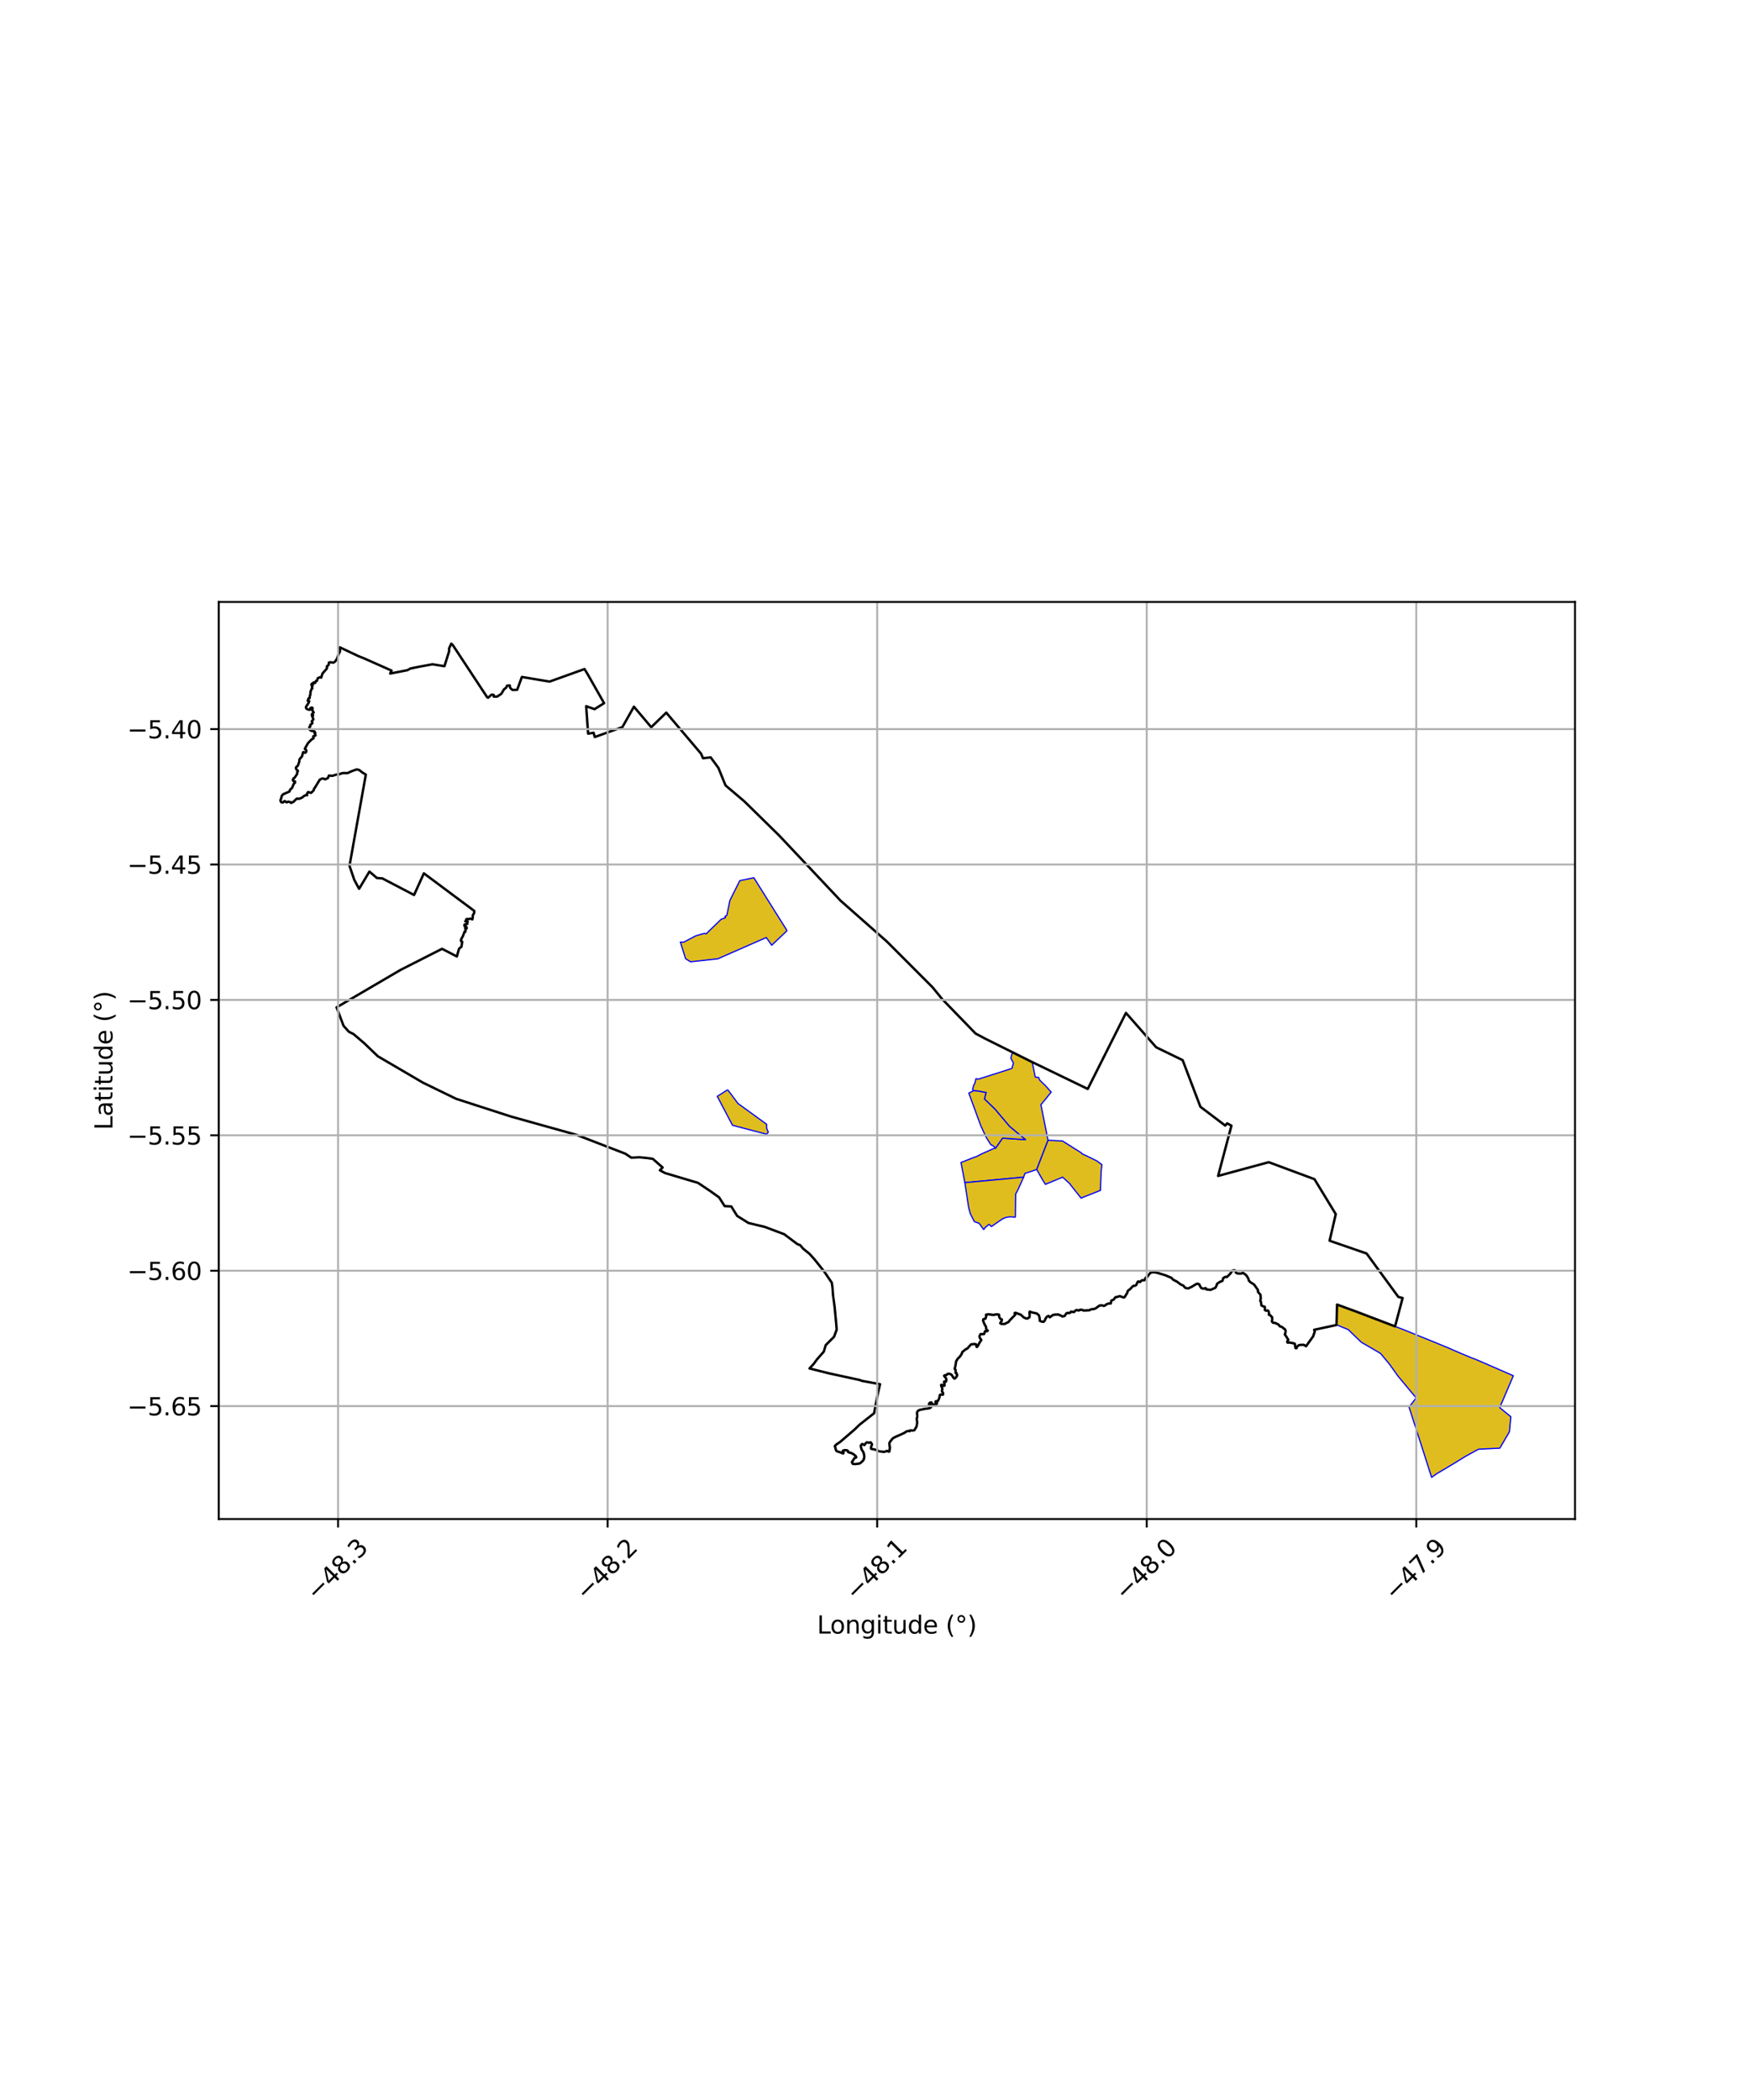 <?xml version="1.0" encoding="utf-8" standalone="no"?>
<!DOCTYPE svg PUBLIC "-//W3C//DTD SVG 1.1//EN"
  "http://www.w3.org/Graphics/SVG/1.1/DTD/svg11.dtd">
<svg xmlns:xlink="http://www.w3.org/1999/xlink" width="720pt" height="864pt" viewBox="0 0 720 864" xmlns="http://www.w3.org/2000/svg" version="1.1">
 <defs>
  <style type="text/css">*{stroke-linejoin: round; stroke-linecap: butt}</style>
 </defs>
 <g id="figure_1">
  <g id="patch_1">
   <path d="M 0 864 
L 720 864 
L 720 0 
L 0 0 
z
" style="fill: #ffffff"/>
  </g>
  <g id="axes_1">
   <g id="patch_2">
    <path d="M 90 624.976 
L 648 624.976 
L 648 247.664 
L 90 247.664 
z
" style="fill: #ffffff"/>
   </g>
   <g id="PatchCollection_1">
    <path d="M 299.4 448.345 
L 303.63 454.006 
L 315.419 462.559 
L 315.435 464.213 
L 316.099 465.832 
L 315.394 466.652 
L 301.377 462.977 
L 295.112 451.074 
L 295.691 450.702 
L 299.4 448.345 
" clip-path="url(#pd638e45751)" style="fill: #e0bd1f; stroke: #0000ff; stroke-width: 0.5"/>
    <path d="M 323.823 382.907 
L 317.504 388.894 
L 315.283 385.724 
L 295.321 394.481 
L 284.136 395.712 
L 282.084 394.466 
L 279.918 387.595 
L 281.313 387.615 
L 286.304 385.005 
L 289.861 383.989 
L 290.523 384.237 
L 291.49 383.272 
L 296.729 378.185 
L 298.464 377.592 
L 298.273 376.988 
L 299.034 376.621 
L 300.315 370.428 
L 304.375 362.328 
L 310.142 361.118 
L 323.823 382.907 
" clip-path="url(#pd638e45751)" style="fill: #e0bd1f; stroke: #0000ff; stroke-width: 0.5"/>
    <path d="M 426.532 481.174 
L 421.673 482.784 
L 421.155 484.315 
L 396.97 486.58 
L 395.384 478.283 
L 399.314 476.742 
L 400.877 476.114 
L 401.729 475.865 
L 403.915 474.715 
L 406.411 473.619 
L 407.932 472.939 
L 408.869 472.512 
L 409.612 472.412 
L 409.932 471.904 
L 412.475 468.271 
L 421.897 468.886 
L 415.381 463.475 
L 409.365 456.353 
L 406.484 453.57 
L 405.027 452.156 
L 405.687 449.491 
L 405.5 449.506 
L 402.714 448.936 
L 400.599 448.753 
L 400.118 448.166 
L 400.174 448.171 
L 400.529 446.805 
L 400.633 446.399 
L 401.009 445.877 
L 401.545 443.813 
L 402.499 443.986 
L 409.666 441.727 
L 416.311 439.578 
L 416.945 437.414 
L 415.912 435.373 
L 415.923 435.121 
L 416.56 432.925 
L 416.74 433.007 
L 420.548 434.908 
L 420.729 435.001 
L 424.174 436.727 
L 424.684 436.979 
L 425.747 442.224 
L 425.933 443.15 
L 427.416 443.327 
L 427.484 443.848 
L 427.674 444.114 
L 427.68 444.129 
L 427.718 444.243 
L 427.764 444.345 
L 427.824 444.441 
L 427.898 444.526 
L 429.941 446.481 
L 430.119 446.665 
L 432.43 449.254 
L 432.48 449.314 
L 432.497 449.323 
L 428.261 454.536 
L 429.328 459.824 
L 431.19 469.152 
L 426.532 481.174 
" clip-path="url(#pd638e45751)" style="fill: #e0bd1f; stroke: #0000ff; stroke-width: 0.5"/>
    <path d="M 421.155 484.315 
L 418.735 489.662 
L 418.011 491.001 
L 417.861 491.295 
L 417.858 491.92 
L 417.762 500.572 
L 417.656 500.8 
L 416.44 500.686 
L 416.23 500.669 
L 416.016 500.658 
L 415.803 500.655 
L 415.59 500.657 
L 415.309 500.672 
L 415.09 500.688 
L 414.746 500.733 
L 414.533 500.769 
L 414.324 500.811 
L 414.116 500.86 
L 413.91 500.914 
L 413.705 500.977 
L 413.504 501.044 
L 413.305 501.119 
L 413.108 501.199 
L 412.913 501.285 
L 412.721 501.377 
L 412.525 501.48 
L 412.343 501.583 
L 412.059 501.758 
L 411.782 501.945 
L 411.484 502.151 
L 410.124 503.093 
L 407.945 504.604 
L 407.905 504.625 
L 406.914 503.736 
L 405.39 504.973 
L 404.732 505.89 
L 402.848 503.319 
L 400.887 502.603 
L 399.23 499.398 
L 399.11 498.961 
L 398.831 497.946 
L 398.548 496.912 
L 396.97 486.58 
L 421.155 484.315 
" clip-path="url(#pd638e45751)" style="fill: #e0bd1f; stroke: #0000ff; stroke-width: 0.5"/>
    <path d="M 400.599 448.753 
L 402.714 448.936 
L 405.5 449.506 
L 405.687 449.491 
L 405.027 452.156 
L 406.484 453.57 
L 409.365 456.353 
L 415.381 463.475 
L 421.897 468.886 
L 412.475 468.271 
L 409.932 471.904 
L 409.612 472.412 
L 408.799 471.554 
L 407.672 470.97 
L 406.331 468.885 
L 405.58 467.596 
L 404.722 465.758 
L 403.448 462.957 
L 399.371 451.842 
L 398.604 449.738 
L 399.892 449.099 
L 400.599 448.753 
" clip-path="url(#pd638e45751)" style="fill: #e0bd1f; stroke: #0000ff; stroke-width: 0.5"/>
    <path d="M 431.19 469.152 
L 432.211 469.181 
L 437.144 469.436 
L 443.006 473.131 
L 444.989 474.383 
L 445.213 474.728 
L 446.958 475.512 
L 451.375 477.683 
L 453.354 479.178 
L 453.021 482.334 
L 452.746 489.762 
L 451.785 490.142 
L 446.027 492.428 
L 445.84 492.503 
L 445.558 492.618 
L 445.275 492.738 
L 445.039 492.842 
L 444.801 492.952 
L 440.473 487.505 
L 440.227 487.085 
L 437.19 484.332 
L 431.576 486.664 
L 430.105 487.268 
L 428.821 485.209 
L 426.532 481.174 
L 431.19 469.152 
" clip-path="url(#pd638e45751)" style="fill: #e0bd1f; stroke: #0000ff; stroke-width: 0.5"/>
    <path d="M 550.1 536.739 
L 558.047 539.649 
L 567.532 543.241 
L 573.967 545.716 
L 576.289 546.62 
L 578.621 547.517 
L 580.924 548.455 
L 583.255 549.415 
L 585.597 550.36 
L 587.909 551.295 
L 590.226 552.236 
L 592.493 553.168 
L 594.872 554.148 
L 597.151 555.105 
L 597.347 555.236 
L 601.989 557.201 
L 604.296 558.173 
L 605.855 558.826 
L 606.272 558.923 
L 606.627 559.071 
L 608.926 560.05 
L 611.226 561.046 
L 613.532 562.052 
L 622.636 566.02 
L 617.03 579.141 
L 621.604 582.891 
L 621.051 588.869 
L 621.033 589.045 
L 617.069 595.822 
L 612.087 596.063 
L 608.679 596.236 
L 608.14 596.331 
L 603.004 599.154 
L 599.395 601.375 
L 596.055 603.4 
L 591.179 606.283 
L 589.014 607.825 
L 588.94 607.617 
L 585.84 597.902 
L 579.725 578.929 
L 581.61 576.471 
L 582.626 575.114 
L 575.242 566.253 
L 573.259 563.484 
L 571.494 561.042 
L 568.142 557.011 
L 568.015 556.857 
L 563.321 554.119 
L 560.65 552.569 
L 560.074 552.231 
L 558.123 550.351 
L 555.959 548.261 
L 554.709 547.045 
L 552.488 546.13 
L 550.086 545.121 
L 550.1 536.739 
" clip-path="url(#pd638e45751)" style="fill: #e0bd1f; stroke: #0000ff; stroke-width: 0.5"/>
   </g>
   <g id="PatchCollection_2">
    <path d="M 306.178 329.642 
L 320.568 343.749 
L 345.86 370.587 
L 364.823 387.315 
L 383.664 406.186 
L 387.595 411.004 
L 401.383 425.227 
L 405.325 427.327 
L 424.684 436.979 
L 447.53 448.023 
L 463.253 416.745 
L 475.685 430.892 
L 486.571 436.175 
L 493.877 455.359 
L 504.076 463.086 
L 504.888 462.173 
L 506.649 463.138 
L 501.161 483.811 
L 522 478.161 
L 540.805 485.144 
L 549.57 499.533 
L 547.042 510.465 
L 562.264 515.733 
L 575.295 533.568 
L 577.077 534.052 
L 573.967 545.715 
L 558.047 539.647 
L 550.099 536.739 
L 549.872 545.141 
L 540.693 547.115 
L 540.932 547.835 
L 540.263 549.802 
L 537.349 553.881 
L 536.434 553.298 
L 535.033 553.33 
L 534.364 553.458 
L 533.504 554.193 
L 533.441 554.673 
L 532.995 554.641 
L 532.804 553.554 
L 532.804 553.042 
L 532.644 552.786 
L 530.798 552.37 
L 529.747 552.402 
L 529.587 551.986 
L 530.033 551.218 
L 529.014 549.587 
L 528.6 549.043 
L 528.855 548.403 
L 528.951 547.539 
L 528.728 546.995 
L 527.327 545.875 
L 526.531 545.684 
L 526.053 544.98 
L 524.747 544.34 
L 523.696 544.18 
L 523.282 543.636 
L 523.442 542.804 
L 523.378 541.908 
L 522.964 541.557 
L 522.709 541.173 
L 522.009 540.885 
L 522.136 540.469 
L 522.009 539.669 
L 521.627 539.157 
L 521.085 539.285 
L 520.417 539.029 
L 520.385 537.654 
L 519.78 537.494 
L 518.984 537.11 
L 518.793 535.574 
L 518.506 535.254 
L 518.665 534.55 
L 518.697 533.879 
L 518.597 532.688 
L 517.571 531.545 
L 517.539 530.723 
L 516.049 528.597 
L 515.487 528.179 
L 514.493 527.583 
L 513.788 526.826 
L 513.628 526.165 
L 513.339 525.553 
L 512.634 524.555 
L 511.303 523.637 
L 510.822 523.943 
L 510.133 524.007 
L 509.107 523.927 
L 508.402 523.524 
L 508.418 522.896 
L 507.905 522.606 
L 507.071 522.735 
L 506.141 524.055 
L 504.843 525.36 
L 504.137 525.344 
L 503.24 525.875 
L 503.063 526.761 
L 502.839 527.035 
L 501.813 527.454 
L 500.787 528.13 
L 500.37 529.258 
L 500.033 529.837 
L 498.078 530.691 
L 496.282 530.482 
L 496.042 529.95 
L 495.304 530.176 
L 494.919 530.176 
L 494.214 529.918 
L 493.733 529.145 
L 493.429 528.436 
L 492.755 528.146 
L 492.13 528.307 
L 490.383 529.386 
L 488.86 530.095 
L 487.85 529.95 
L 487.305 529.531 
L 486.92 528.984 
L 485.621 528.372 
L 484.307 527.341 
L 482.752 526.552 
L 481.87 525.698 
L 479.385 524.651 
L 475.73 523.556 
L 474.56 523.411 
L 473.406 523.588 
L 472.748 524.329 
L 471.979 525.424 
L 471.544 525.523 
L 471.111 526.135 
L 470.871 526.731 
L 469.781 526.763 
L 469.316 527.15 
L 469.091 527.488 
L 468.707 527.424 
L 468.354 527.198 
L 467.985 527.504 
L 467.536 528.599 
L 467.152 528.937 
L 466.142 529.115 
L 464.987 530.339 
L 463.993 531.112 
L 463.833 531.82 
L 462.887 533.383 
L 462.567 533.785 
L 462.182 533.801 
L 460.691 533.254 
L 459.408 533.657 
L 459.008 533.673 
L 458.527 534.204 
L 458.254 534.671 
L 457.228 535.106 
L 457.004 536.282 
L 456.042 536.314 
L 455.144 536.668 
L 454.824 537.007 
L 454.166 537.296 
L 453.349 537.039 
L 452.371 537.135 
L 450.623 538.408 
L 449.694 538.617 
L 448.844 538.682 
L 448.235 539.068 
L 445.846 539.197 
L 445.253 538.923 
L 444.435 538.859 
L 443.826 539.181 
L 442.88 538.971 
L 442.335 539.31 
L 441.902 539.793 
L 441.534 539.825 
L 441.373 539.712 
L 440.588 539.664 
L 440.347 540.083 
L 439.754 540.276 
L 439.402 540.115 
L 438.728 540.357 
L 438.007 541.436 
L 437.125 541.661 
L 436.708 541.371 
L 435.394 540.824 
L 434.175 540.856 
L 433.149 541.049 
L 431.915 541.999 
L 431.434 541.42 
L 430.809 541.629 
L 430.248 542.37 
L 429.831 543.32 
L 429.398 543.819 
L 428.5 543.739 
L 427.811 543.417 
L 427.731 542.273 
L 427.426 541.162 
L 426.577 540.405 
L 424.364 539.906 
L 423.723 539.616 
L 423.531 539.938 
L 423.627 540.824 
L 423.579 541.919 
L 422.665 542.515 
L 421.976 542.37 
L 421.222 542.032 
L 420.02 540.936 
L 417.76 540.083 
L 417.439 540.26 
L 417.679 540.936 
L 415.435 543.223 
L 414.954 543.9 
L 413.207 544.753 
L 411.956 544.689 
L 411.523 544.415 
L 411.732 543.996 
L 412.165 543.384 
L 412.197 542.869 
L 411.716 542.692 
L 411.379 542.321 
L 411.139 541.887 
L 410.994 540.888 
L 410.257 540.759 
L 409.407 540.84 
L 408.814 541.017 
L 406.666 540.727 
L 405.672 540.904 
L 405.752 541.532 
L 405.464 542.515 
L 404.582 542.772 
L 404.454 543.32 
L 405.015 544.753 
L 405.672 545.881 
L 405.704 546.509 
L 405.961 547.218 
L 406.393 547.411 
L 406.185 547.669 
L 405.287 547.701 
L 404.871 548.877 
L 403.396 548.893 
L 402.963 549.811 
L 403.203 550.6 
L 403.748 551.292 
L 402.979 552.492 
L 402.217 553.902 
L 401.889 554.191 
L 401.752 554.046 
L 401.576 553.112 
L 400.903 552.959 
L 399.516 553.12 
L 397.905 554.908 
L 397.392 555.077 
L 395.933 556.253 
L 395.653 557.074 
L 394.899 558.186 
L 394.066 558.991 
L 393.392 560.054 
L 393.007 562.373 
L 392.815 562.905 
L 392.815 563.267 
L 393.128 563.549 
L 393.192 564.95 
L 393.408 564.805 
L 393.601 565.071 
L 393.793 565.876 
L 393.488 566.48 
L 392.999 567.052 
L 392.663 567.197 
L 392.358 566.939 
L 391.605 565.755 
L 391.148 565.377 
L 390.442 565.184 
L 389.929 565.216 
L 389.481 565.675 
L 388.711 565.82 
L 388.447 566.021 
L 388.687 566.472 
L 389.024 566.762 
L 389.36 567.374 
L 389.32 568.115 
L 389.144 568.461 
L 388.767 568.357 
L 388.471 568.413 
L 388.423 568.783 
L 388.583 569.25 
L 388.591 570.112 
L 388.302 570.16 
L 387.573 569.774 
L 387.212 569.774 
L 387.276 570.346 
L 387.645 571.038 
L 387.701 571.715 
L 387.541 572.037 
L 387.621 572.633 
L 387.926 572.914 
L 388.054 573.502 
L 387.918 573.808 
L 386.835 573.792 
L 386.603 574.147 
L 386.587 574.702 
L 386.194 575.805 
L 385.834 576.458 
L 385.585 576.409 
L 384.992 576.53 
L 384.856 576.989 
L 385.449 577.134 
L 385.497 577.295 
L 385.248 577.851 
L 384.607 577.972 
L 383.91 577.803 
L 383.349 577.521 
L 383.228 576.989 
L 382.603 577.094 
L 382.235 577.521 
L 382.186 577.851 
L 382.499 577.738 
L 383.028 577.714 
L 383.325 578.157 
L 383.18 578.672 
L 382.78 579.244 
L 381.681 579.526 
L 380.752 579.598 
L 378.299 580.098 
L 377.481 580.637 
L 377.273 581.306 
L 377.401 582.489 
L 377.313 583.279 
L 377.129 583.738 
L 377.377 585.195 
L 377.089 586.935 
L 376.175 588.449 
L 375.197 588.602 
L 374.86 588.465 
L 374.395 588.537 
L 374.227 588.875 
L 374.099 588.779 
L 373.433 588.771 
L 372.76 589.036 
L 372.183 589.479 
L 370.371 590.317 
L 368.311 591.219 
L 367.302 591.791 
L 366.284 593.063 
L 365.971 593.586 
L 365.915 594.231 
L 366.131 595.624 
L 365.899 597.186 
L 365.626 597.283 
L 365.41 597.21 
L 365.057 596.96 
L 364.801 596.969 
L 364.167 597.242 
L 363.67 597.355 
L 361.458 597.073 
L 360.897 596.663 
L 359.454 596.284 
L 358.42 596.083 
L 358.324 595.914 
L 358.34 595.471 
L 358.773 594.255 
L 358.364 593.562 
L 358.148 593.401 
L 357.418 593.602 
L 356.721 593.393 
L 356.344 593.602 
L 355.607 594.545 
L 354.789 594.094 
L 354.525 594.239 
L 354.148 594.802 
L 354.276 595.608 
L 354.557 596.461 
L 355.206 597.452 
L 355.487 598.37 
L 355.599 599.497 
L 355.318 600.608 
L 354.701 601.333 
L 353.707 602.122 
L 351.904 602.364 
L 350.862 602.275 
L 350.493 601.567 
L 351.383 600.198 
L 351.511 599.94 
L 352.264 599.618 
L 352.112 599.103 
L 351.126 598.281 
L 349.988 597.709 
L 349.234 597.573 
L 348.826 597.283 
L 348.866 596.993 
L 348.713 596.816 
L 348.281 596.654 
L 347.519 596.638 
L 346.806 596.832 
L 346.766 597.218 
L 347.054 597.524 
L 346.95 597.975 
L 346.533 597.887 
L 345.932 597.605 
L 344.281 597.073 
L 343.952 596.671 
L 343.487 594.923 
L 344.161 594.256 
L 345.666 593.248 
L 351.613 588.137 
L 353.69 586.122 
L 359.637 581.443 
L 360.067 578.995 
L 361.214 573.237 
L 362.073 569.494 
L 354.622 568.126 
L 353.69 567.766 
L 341.08 565.031 
L 333.056 563.015 
L 334.775 561.144 
L 336.208 559.2 
L 338.931 556.105 
L 339.719 553.442 
L 343.158 549.987 
L 344.233 547.036 
L 344.09 545.092 
L 343.373 537.606 
L 342.728 532.855 
L 342.513 529.76 
L 342.227 527.744 
L 339.146 523.21 
L 335.134 518.171 
L 333.056 515.867 
L 330.477 513.78 
L 329.187 512.268 
L 328.112 511.908 
L 322.667 507.805 
L 314.642 504.782 
L 307.961 503.181 
L 303.286 500.265 
L 300.868 496.378 
L 298.128 496.216 
L 295.871 492.653 
L 292.485 490.224 
L 287.165 486.661 
L 273.584 482.612 
L 271.488 481.478 
L 272.616 480.344 
L 268.586 476.781 
L 266.329 476.457 
L 263.105 476.134 
L 259.72 476.295 
L 257.302 474.676 
L 237.151 466.902 
L 210.147 459.353 
L 187.635 452.073 
L 173.958 445.412 
L 155.43 434.564 
L 149.889 429.237 
L 145.447 425.446 
L 143.537 424.487 
L 141.339 422.039 
L 138.472 414.462 
L 164.864 399.01 
L 181.872 390.372 
L 187.955 393.521 
L 188.87 390.33 
L 189.847 389.51 
L 190.163 387.471 
L 189.602 387.043 
L 189.887 386.104 
L 190.452 385.156 
L 191.12 383.331 
L 191.12 383.331 
L 191.429 383.378 
L 191.569 382.404 
L 191.37 381.83 
L 191.988 381.967 
L 191.958 381.441 
L 191.089 380.989 
L 191.085 380.414 
L 191.651 380.333 
L 192.286 380.103 
L 192.145 379.739 
L 192.452 379.271 
L 191.417 379.083 
L 191.909 378.606 
L 191.826 378.229 
L 192.218 378.071 
L 192.588 378.222 
L 193.512 377.945 
L 194.35 378.242 
L 194.536 377.254 
L 194.478 376.678 
L 195.078 375.63 
L 195.14 374.834 
L 194.901 374.608 
L 174.391 359.316 
L 170.36 368.221 
L 157.298 361.4 
L 155.082 361.247 
L 151.99 358.591 
L 147.747 365.677 
L 145.78 362.045 
L 143.792 356.236 
L 150.514 318.689 
L 149.087 317.829 
L 147.782 316.8 
L 146.737 316.554 
L 144.781 317.26 
L 143.054 318.045 
L 142.165 318.107 
L 141.574 318.014 
L 140.46 318.206 
L 139.254 318.669 
L 138.423 318.675 
L 136.765 319.194 
L 135.316 319.095 
L 134.906 320.127 
L 133.765 320.653 
L 133 320.276 
L 132.338 320.404 
L 131.576 320.761 
L 129.591 324.027 
L 129.206 324.519 
L 129.049 325.196 
L 127.968 326.218 
L 126.744 325.861 
L 126.328 326.516 
L 126.354 327.191 
L 125.831 327.123 
L 125.209 327.415 
L 124.258 328.159 
L 123.401 328.544 
L 122.82 328.662 
L 122.369 328.555 
L 121.996 328.658 
L 120.613 330.011 
L 120.152 330.074 
L 119.805 330.37 
L 119.336 329.985 
L 118.563 329.825 
L 117.927 330.108 
L 117.116 329.565 
L 116.401 330.174 
L 115.657 330.028 
L 115.364 329.282 
L 115.692 328.484 
L 115.902 327.498 
L 116.465 326.801 
L 119.097 325.651 
L 119.369 324.861 
L 120.144 324.229 
L 120.864 322.466 
L 121.406 321.988 
L 121.368 321.518 
L 120.624 321.258 
L 120.477 320.858 
L 120.821 320.191 
L 121.153 320.052 
L 122.178 318.543 
L 122.299 318.147 
L 122.239 317.755 
L 122.571 317.209 
L 122.454 316.988 
L 121.906 316.544 
L 121.741 315.922 
L 121.824 315.637 
L 122.538 315.062 
L 123.182 313.217 
L 123.149 312.891 
L 123.25 312.391 
L 124.253 311.175 
L 124.715 309.512 
L 124.881 309.448 
L 125.216 309.626 
L 125.661 309.663 
L 125.847 309.543 
L 126.034 309.119 
L 126.011 308.747 
L 125.869 308.396 
L 125.48 308.291 
L 125.437 308.007 
L 126.731 305.72 
L 128.188 304.241 
L 129.03 303.721 
L 128.854 302.966 
L 129.826 302.567 
L 129.428 301.646 
L 129.719 301.599 
L 129.403 300.95 
L 127.868 300.584 
L 127.254 299.998 
L 127.343 299.542 
L 127.259 299.189 
L 127.651 298.858 
L 127.664 298.225 
L 128.404 297.706 
L 128.545 297.309 
L 128.246 296.793 
L 128.946 295.938 
L 128.412 294.636 
L 128.711 294.666 
L 128.801 294.17 
L 128.489 294.359 
L 128.234 294.05 
L 128.474 293.804 
L 128.621 293.376 
L 129.068 293.163 
L 128.57 292.282 
L 128.225 291.934 
L 128.306 291.76 
L 128.597 291.769 
L 128.611 291.305 
L 128.316 291.118 
L 127.716 291.287 
L 128.061 291.774 
L 127.242 292.03 
L 126.361 291.761 
L 126.052 291.532 
L 125.862 290.972 
L 126.299 290.117 
L 126.52 289.969 
L 126.842 289.274 
L 127.065 289.019 
L 127.236 288.445 
L 126.591 288.309 
L 126.947 287.348 
L 127.393 287.212 
L 127.394 286.737 
L 127.71 285.6 
L 127.731 284.675 
L 128.206 283.463 
L 128.529 283.173 
L 128.363 282.865 
L 128.351 282.544 
L 128.677 281.985 
L 128.551 281.694 
L 128.367 281.885 
L 128.138 281.826 
L 128.159 281.419 
L 128.583 281.231 
L 129.041 280.75 
L 129.222 281.102 
L 129.669 280.941 
L 129.947 280.219 
L 130.37 280.168 
L 130.743 279.025 
L 131.687 278.614 
L 132.153 278.801 
L 132.69 277.083 
L 134.478 275.075 
L 134.534 274.067 
L 134.947 273.816 
L 135.279 273.4 
L 135.293 272.601 
L 135.879 272.461 
L 137.17 272.634 
L 137.91 272.161 
L 138.626 271.052 
L 139.191 269.381 
L 139.878 267.984 
L 139.827 266.329 
L 147.275 269.866 
L 149.862 270.903 
L 161.101 275.901 
L 160.54 277.113 
L 167.571 275.744 
L 168.875 275.044 
L 172.464 274.308 
L 177.928 273.304 
L 182.855 274.089 
L 184.778 267.968 
L 184.77 266.79 
L 185.669 264.815 
L 186.348 265.48 
L 200.441 286.876 
L 200.832 287.055 
L 202.245 285.798 
L 203.096 285.876 
L 203.128 286.59 
L 204.543 286.606 
L 206.277 285.439 
L 207.354 283.615 
L 208.296 282.872 
L 208.612 282.094 
L 209.744 282.011 
L 209.775 282.603 
L 210.045 283.175 
L 210.876 283.868 
L 212.783 283.806 
L 214.718 278.522 
L 226.106 280.428 
L 240.486 275.267 
L 241.754 277.344 
L 248.544 289.309 
L 244.62 291.758 
L 241.16 290.555 
L 241.975 301.852 
L 244.223 301.479 
L 244.712 303.237 
L 256.078 299.142 
L 260.811 290.757 
L 267.941 299.193 
L 274.117 293.2 
L 288.435 310.084 
L 289.239 311.962 
L 292.397 311.6 
L 295.579 315.942 
L 298.495 323.129 
L 306.178 329.642 
L 306.178 329.642 
" clip-path="url(#pd638e45751)" style="fill: none; stroke: #000000"/>
   </g>
   <g id="matplotlib.axis_1">
    <g id="xtick_1">
     <g id="line2d_1">
      <path d="M 139.095 624.976 
L 139.095 247.664 
" clip-path="url(#pd638e45751)" style="fill: none; stroke: #b0b0b0; stroke-width: 0.8; stroke-linecap: square"/>
     </g>
     <g id="line2d_2">
      <defs>
       <path id="m7cd802fa4f" d="M 0 0 
L 0 3.5 
" style="stroke: #000000; stroke-width: 0.8"/>
      </defs>
      <g>
       <use xlink:href="#m7cd802fa4f" x="139.095" y="624.976" style="stroke: #000000; stroke-width: 0.8"/>
      </g>
     </g>
     <g id="text_1">
      <!-- −48.3 -->
      <g transform="translate(130.212 659.018) rotate(-45) scale(0.1 -0.1)">
       <defs>
        <path id="DejaVuSans-2212" d="M 678 2272 
L 4684 2272 
L 4684 1741 
L 678 1741 
L 678 2272 
z
" transform="scale(0.016)"/>
        <path id="DejaVuSans-34" d="M 2419 4116 
L 825 1625 
L 2419 1625 
L 2419 4116 
z
M 2253 4666 
L 3047 4666 
L 3047 1625 
L 3713 1625 
L 3713 1100 
L 3047 1100 
L 3047 0 
L 2419 0 
L 2419 1100 
L 313 1100 
L 313 1709 
L 2253 4666 
z
" transform="scale(0.016)"/>
        <path id="DejaVuSans-38" d="M 2034 2216 
Q 1584 2216 1326 1975 
Q 1069 1734 1069 1313 
Q 1069 891 1326 650 
Q 1584 409 2034 409 
Q 2484 409 2743 651 
Q 3003 894 3003 1313 
Q 3003 1734 2745 1975 
Q 2488 2216 2034 2216 
z
M 1403 2484 
Q 997 2584 770 2862 
Q 544 3141 544 3541 
Q 544 4100 942 4425 
Q 1341 4750 2034 4750 
Q 2731 4750 3128 4425 
Q 3525 4100 3525 3541 
Q 3525 3141 3298 2862 
Q 3072 2584 2669 2484 
Q 3125 2378 3379 2068 
Q 3634 1759 3634 1313 
Q 3634 634 3220 271 
Q 2806 -91 2034 -91 
Q 1263 -91 848 271 
Q 434 634 434 1313 
Q 434 1759 690 2068 
Q 947 2378 1403 2484 
z
M 1172 3481 
Q 1172 3119 1398 2916 
Q 1625 2713 2034 2713 
Q 2441 2713 2670 2916 
Q 2900 3119 2900 3481 
Q 2900 3844 2670 4047 
Q 2441 4250 2034 4250 
Q 1625 4250 1398 4047 
Q 1172 3844 1172 3481 
z
" transform="scale(0.016)"/>
        <path id="DejaVuSans-2e" d="M 684 794 
L 1344 794 
L 1344 0 
L 684 0 
L 684 794 
z
" transform="scale(0.016)"/>
        <path id="DejaVuSans-33" d="M 2597 2516 
Q 3050 2419 3304 2112 
Q 3559 1806 3559 1356 
Q 3559 666 3084 287 
Q 2609 -91 1734 -91 
Q 1441 -91 1130 -33 
Q 819 25 488 141 
L 488 750 
Q 750 597 1062 519 
Q 1375 441 1716 441 
Q 2309 441 2620 675 
Q 2931 909 2931 1356 
Q 2931 1769 2642 2001 
Q 2353 2234 1838 2234 
L 1294 2234 
L 1294 2753 
L 1863 2753 
Q 2328 2753 2575 2939 
Q 2822 3125 2822 3475 
Q 2822 3834 2567 4026 
Q 2313 4219 1838 4219 
Q 1578 4219 1281 4162 
Q 984 4106 628 3988 
L 628 4550 
Q 988 4650 1302 4700 
Q 1616 4750 1894 4750 
Q 2613 4750 3031 4423 
Q 3450 4097 3450 3541 
Q 3450 3153 3228 2886 
Q 3006 2619 2597 2516 
z
" transform="scale(0.016)"/>
       </defs>
       <use xlink:href="#DejaVuSans-2212"/>
       <use xlink:href="#DejaVuSans-34" transform="translate(83.789 0)"/>
       <use xlink:href="#DejaVuSans-38" transform="translate(147.412 0)"/>
       <use xlink:href="#DejaVuSans-2e" transform="translate(211.035 0)"/>
       <use xlink:href="#DejaVuSans-33" transform="translate(242.822 0)"/>
      </g>
     </g>
    </g>
    <g id="xtick_2">
     <g id="line2d_3">
      <path d="M 249.995 624.976 
L 249.995 247.664 
" clip-path="url(#pd638e45751)" style="fill: none; stroke: #b0b0b0; stroke-width: 0.8; stroke-linecap: square"/>
     </g>
     <g id="line2d_4">
      <g>
       <use xlink:href="#m7cd802fa4f" x="249.995" y="624.976" style="stroke: #000000; stroke-width: 0.8"/>
      </g>
     </g>
     <g id="text_2">
      <!-- −48.2 -->
      <g transform="translate(241.111 659.018) rotate(-45) scale(0.1 -0.1)">
       <defs>
        <path id="DejaVuSans-32" d="M 1228 531 
L 3431 531 
L 3431 0 
L 469 0 
L 469 531 
Q 828 903 1448 1529 
Q 2069 2156 2228 2338 
Q 2531 2678 2651 2914 
Q 2772 3150 2772 3378 
Q 2772 3750 2511 3984 
Q 2250 4219 1831 4219 
Q 1534 4219 1204 4116 
Q 875 4013 500 3803 
L 500 4441 
Q 881 4594 1212 4672 
Q 1544 4750 1819 4750 
Q 2544 4750 2975 4387 
Q 3406 4025 3406 3419 
Q 3406 3131 3298 2873 
Q 3191 2616 2906 2266 
Q 2828 2175 2409 1742 
Q 1991 1309 1228 531 
z
" transform="scale(0.016)"/>
       </defs>
       <use xlink:href="#DejaVuSans-2212"/>
       <use xlink:href="#DejaVuSans-34" transform="translate(83.789 0)"/>
       <use xlink:href="#DejaVuSans-38" transform="translate(147.412 0)"/>
       <use xlink:href="#DejaVuSans-2e" transform="translate(211.035 0)"/>
       <use xlink:href="#DejaVuSans-32" transform="translate(242.822 0)"/>
      </g>
     </g>
    </g>
    <g id="xtick_3">
     <g id="line2d_5">
      <path d="M 360.895 624.976 
L 360.895 247.664 
" clip-path="url(#pd638e45751)" style="fill: none; stroke: #b0b0b0; stroke-width: 0.8; stroke-linecap: square"/>
     </g>
     <g id="line2d_6">
      <g>
       <use xlink:href="#m7cd802fa4f" x="360.895" y="624.976" style="stroke: #000000; stroke-width: 0.8"/>
      </g>
     </g>
     <g id="text_3">
      <!-- −48.1 -->
      <g transform="translate(352.011 659.018) rotate(-45) scale(0.1 -0.1)">
       <defs>
        <path id="DejaVuSans-31" d="M 794 531 
L 1825 531 
L 1825 4091 
L 703 3866 
L 703 4441 
L 1819 4666 
L 2450 4666 
L 2450 531 
L 3481 531 
L 3481 0 
L 794 0 
L 794 531 
z
" transform="scale(0.016)"/>
       </defs>
       <use xlink:href="#DejaVuSans-2212"/>
       <use xlink:href="#DejaVuSans-34" transform="translate(83.789 0)"/>
       <use xlink:href="#DejaVuSans-38" transform="translate(147.412 0)"/>
       <use xlink:href="#DejaVuSans-2e" transform="translate(211.035 0)"/>
       <use xlink:href="#DejaVuSans-31" transform="translate(242.822 0)"/>
      </g>
     </g>
    </g>
    <g id="xtick_4">
     <g id="line2d_7">
      <path d="M 471.795 624.976 
L 471.795 247.664 
" clip-path="url(#pd638e45751)" style="fill: none; stroke: #b0b0b0; stroke-width: 0.8; stroke-linecap: square"/>
     </g>
     <g id="line2d_8">
      <g>
       <use xlink:href="#m7cd802fa4f" x="471.795" y="624.976" style="stroke: #000000; stroke-width: 0.8"/>
      </g>
     </g>
     <g id="text_4">
      <!-- −48.0 -->
      <g transform="translate(462.911 659.018) rotate(-45) scale(0.1 -0.1)">
       <defs>
        <path id="DejaVuSans-30" d="M 2034 4250 
Q 1547 4250 1301 3770 
Q 1056 3291 1056 2328 
Q 1056 1369 1301 889 
Q 1547 409 2034 409 
Q 2525 409 2770 889 
Q 3016 1369 3016 2328 
Q 3016 3291 2770 3770 
Q 2525 4250 2034 4250 
z
M 2034 4750 
Q 2819 4750 3233 4129 
Q 3647 3509 3647 2328 
Q 3647 1150 3233 529 
Q 2819 -91 2034 -91 
Q 1250 -91 836 529 
Q 422 1150 422 2328 
Q 422 3509 836 4129 
Q 1250 4750 2034 4750 
z
" transform="scale(0.016)"/>
       </defs>
       <use xlink:href="#DejaVuSans-2212"/>
       <use xlink:href="#DejaVuSans-34" transform="translate(83.789 0)"/>
       <use xlink:href="#DejaVuSans-38" transform="translate(147.412 0)"/>
       <use xlink:href="#DejaVuSans-2e" transform="translate(211.035 0)"/>
       <use xlink:href="#DejaVuSans-30" transform="translate(242.822 0)"/>
      </g>
     </g>
    </g>
    <g id="xtick_5">
     <g id="line2d_9">
      <path d="M 582.694 624.976 
L 582.694 247.664 
" clip-path="url(#pd638e45751)" style="fill: none; stroke: #b0b0b0; stroke-width: 0.8; stroke-linecap: square"/>
     </g>
     <g id="line2d_10">
      <g>
       <use xlink:href="#m7cd802fa4f" x="582.694" y="624.976" style="stroke: #000000; stroke-width: 0.8"/>
      </g>
     </g>
     <g id="text_5">
      <!-- −47.9 -->
      <g transform="translate(573.811 659.018) rotate(-45) scale(0.1 -0.1)">
       <defs>
        <path id="DejaVuSans-37" d="M 525 4666 
L 3525 4666 
L 3525 4397 
L 1831 0 
L 1172 0 
L 2766 4134 
L 525 4134 
L 525 4666 
z
" transform="scale(0.016)"/>
        <path id="DejaVuSans-39" d="M 703 97 
L 703 672 
Q 941 559 1184 500 
Q 1428 441 1663 441 
Q 2288 441 2617 861 
Q 2947 1281 2994 2138 
Q 2813 1869 2534 1725 
Q 2256 1581 1919 1581 
Q 1219 1581 811 2004 
Q 403 2428 403 3163 
Q 403 3881 828 4315 
Q 1253 4750 1959 4750 
Q 2769 4750 3195 4129 
Q 3622 3509 3622 2328 
Q 3622 1225 3098 567 
Q 2575 -91 1691 -91 
Q 1453 -91 1209 -44 
Q 966 3 703 97 
z
M 1959 2075 
Q 2384 2075 2632 2365 
Q 2881 2656 2881 3163 
Q 2881 3666 2632 3958 
Q 2384 4250 1959 4250 
Q 1534 4250 1286 3958 
Q 1038 3666 1038 3163 
Q 1038 2656 1286 2365 
Q 1534 2075 1959 2075 
z
" transform="scale(0.016)"/>
       </defs>
       <use xlink:href="#DejaVuSans-2212"/>
       <use xlink:href="#DejaVuSans-34" transform="translate(83.789 0)"/>
       <use xlink:href="#DejaVuSans-37" transform="translate(147.412 0)"/>
       <use xlink:href="#DejaVuSans-2e" transform="translate(211.035 0)"/>
       <use xlink:href="#DejaVuSans-39" transform="translate(242.822 0)"/>
      </g>
     </g>
    </g>
    <g id="text_6">
     <!-- Longitude (°) -->
     <g transform="translate(336.14 672.087) scale(0.1 -0.1)">
      <defs>
       <path id="DejaVuSans-4c" d="M 628 4666 
L 1259 4666 
L 1259 531 
L 3531 531 
L 3531 0 
L 628 0 
L 628 4666 
z
" transform="scale(0.016)"/>
       <path id="DejaVuSans-6f" d="M 1959 3097 
Q 1497 3097 1228 2736 
Q 959 2375 959 1747 
Q 959 1119 1226 758 
Q 1494 397 1959 397 
Q 2419 397 2687 759 
Q 2956 1122 2956 1747 
Q 2956 2369 2687 2733 
Q 2419 3097 1959 3097 
z
M 1959 3584 
Q 2709 3584 3137 3096 
Q 3566 2609 3566 1747 
Q 3566 888 3137 398 
Q 2709 -91 1959 -91 
Q 1206 -91 779 398 
Q 353 888 353 1747 
Q 353 2609 779 3096 
Q 1206 3584 1959 3584 
z
" transform="scale(0.016)"/>
       <path id="DejaVuSans-6e" d="M 3513 2113 
L 3513 0 
L 2938 0 
L 2938 2094 
Q 2938 2591 2744 2837 
Q 2550 3084 2163 3084 
Q 1697 3084 1428 2787 
Q 1159 2491 1159 1978 
L 1159 0 
L 581 0 
L 581 3500 
L 1159 3500 
L 1159 2956 
Q 1366 3272 1645 3428 
Q 1925 3584 2291 3584 
Q 2894 3584 3203 3211 
Q 3513 2838 3513 2113 
z
" transform="scale(0.016)"/>
       <path id="DejaVuSans-67" d="M 2906 1791 
Q 2906 2416 2648 2759 
Q 2391 3103 1925 3103 
Q 1463 3103 1205 2759 
Q 947 2416 947 1791 
Q 947 1169 1205 825 
Q 1463 481 1925 481 
Q 2391 481 2648 825 
Q 2906 1169 2906 1791 
z
M 3481 434 
Q 3481 -459 3084 -895 
Q 2688 -1331 1869 -1331 
Q 1566 -1331 1297 -1286 
Q 1028 -1241 775 -1147 
L 775 -588 
Q 1028 -725 1275 -790 
Q 1522 -856 1778 -856 
Q 2344 -856 2625 -561 
Q 2906 -266 2906 331 
L 2906 616 
Q 2728 306 2450 153 
Q 2172 0 1784 0 
Q 1141 0 747 490 
Q 353 981 353 1791 
Q 353 2603 747 3093 
Q 1141 3584 1784 3584 
Q 2172 3584 2450 3431 
Q 2728 3278 2906 2969 
L 2906 3500 
L 3481 3500 
L 3481 434 
z
" transform="scale(0.016)"/>
       <path id="DejaVuSans-69" d="M 603 3500 
L 1178 3500 
L 1178 0 
L 603 0 
L 603 3500 
z
M 603 4863 
L 1178 4863 
L 1178 4134 
L 603 4134 
L 603 4863 
z
" transform="scale(0.016)"/>
       <path id="DejaVuSans-74" d="M 1172 4494 
L 1172 3500 
L 2356 3500 
L 2356 3053 
L 1172 3053 
L 1172 1153 
Q 1172 725 1289 603 
Q 1406 481 1766 481 
L 2356 481 
L 2356 0 
L 1766 0 
Q 1100 0 847 248 
Q 594 497 594 1153 
L 594 3053 
L 172 3053 
L 172 3500 
L 594 3500 
L 594 4494 
L 1172 4494 
z
" transform="scale(0.016)"/>
       <path id="DejaVuSans-75" d="M 544 1381 
L 544 3500 
L 1119 3500 
L 1119 1403 
Q 1119 906 1312 657 
Q 1506 409 1894 409 
Q 2359 409 2629 706 
Q 2900 1003 2900 1516 
L 2900 3500 
L 3475 3500 
L 3475 0 
L 2900 0 
L 2900 538 
Q 2691 219 2414 64 
Q 2138 -91 1772 -91 
Q 1169 -91 856 284 
Q 544 659 544 1381 
z
M 1991 3584 
L 1991 3584 
z
" transform="scale(0.016)"/>
       <path id="DejaVuSans-64" d="M 2906 2969 
L 2906 4863 
L 3481 4863 
L 3481 0 
L 2906 0 
L 2906 525 
Q 2725 213 2448 61 
Q 2172 -91 1784 -91 
Q 1150 -91 751 415 
Q 353 922 353 1747 
Q 353 2572 751 3078 
Q 1150 3584 1784 3584 
Q 2172 3584 2448 3432 
Q 2725 3281 2906 2969 
z
M 947 1747 
Q 947 1113 1208 752 
Q 1469 391 1925 391 
Q 2381 391 2643 752 
Q 2906 1113 2906 1747 
Q 2906 2381 2643 2742 
Q 2381 3103 1925 3103 
Q 1469 3103 1208 2742 
Q 947 2381 947 1747 
z
" transform="scale(0.016)"/>
       <path id="DejaVuSans-65" d="M 3597 1894 
L 3597 1613 
L 953 1613 
Q 991 1019 1311 708 
Q 1631 397 2203 397 
Q 2534 397 2845 478 
Q 3156 559 3463 722 
L 3463 178 
Q 3153 47 2828 -22 
Q 2503 -91 2169 -91 
Q 1331 -91 842 396 
Q 353 884 353 1716 
Q 353 2575 817 3079 
Q 1281 3584 2069 3584 
Q 2775 3584 3186 3129 
Q 3597 2675 3597 1894 
z
M 3022 2063 
Q 3016 2534 2758 2815 
Q 2500 3097 2075 3097 
Q 1594 3097 1305 2825 
Q 1016 2553 972 2059 
L 3022 2063 
z
" transform="scale(0.016)"/>
       <path id="DejaVuSans-20" transform="scale(0.016)"/>
       <path id="DejaVuSans-28" d="M 1984 4856 
Q 1566 4138 1362 3434 
Q 1159 2731 1159 2009 
Q 1159 1288 1364 580 
Q 1569 -128 1984 -844 
L 1484 -844 
Q 1016 -109 783 600 
Q 550 1309 550 2009 
Q 550 2706 781 3412 
Q 1013 4119 1484 4856 
L 1984 4856 
z
" transform="scale(0.016)"/>
       <path id="DejaVuSans-b0" d="M 1600 4347 
Q 1350 4347 1178 4173 
Q 1006 4000 1006 3750 
Q 1006 3503 1178 3333 
Q 1350 3163 1600 3163 
Q 1850 3163 2022 3333 
Q 2194 3503 2194 3750 
Q 2194 3997 2020 4172 
Q 1847 4347 1600 4347 
z
M 1600 4750 
Q 1800 4750 1984 4673 
Q 2169 4597 2303 4453 
Q 2447 4313 2519 4134 
Q 2591 3956 2591 3750 
Q 2591 3338 2302 3052 
Q 2013 2766 1594 2766 
Q 1172 2766 890 3047 
Q 609 3328 609 3750 
Q 609 4169 896 4459 
Q 1184 4750 1600 4750 
z
" transform="scale(0.016)"/>
       <path id="DejaVuSans-29" d="M 513 4856 
L 1013 4856 
Q 1481 4119 1714 3412 
Q 1947 2706 1947 2009 
Q 1947 1309 1714 600 
Q 1481 -109 1013 -844 
L 513 -844 
Q 928 -128 1133 580 
Q 1338 1288 1338 2009 
Q 1338 2731 1133 3434 
Q 928 4138 513 4856 
z
" transform="scale(0.016)"/>
      </defs>
      <use xlink:href="#DejaVuSans-4c"/>
      <use xlink:href="#DejaVuSans-6f" transform="translate(53.963 0)"/>
      <use xlink:href="#DejaVuSans-6e" transform="translate(115.145 0)"/>
      <use xlink:href="#DejaVuSans-67" transform="translate(178.523 0)"/>
      <use xlink:href="#DejaVuSans-69" transform="translate(242 0)"/>
      <use xlink:href="#DejaVuSans-74" transform="translate(269.783 0)"/>
      <use xlink:href="#DejaVuSans-75" transform="translate(308.992 0)"/>
      <use xlink:href="#DejaVuSans-64" transform="translate(372.371 0)"/>
      <use xlink:href="#DejaVuSans-65" transform="translate(435.848 0)"/>
      <use xlink:href="#DejaVuSans-20" transform="translate(497.371 0)"/>
      <use xlink:href="#DejaVuSans-28" transform="translate(529.158 0)"/>
      <use xlink:href="#DejaVuSans-b0" transform="translate(568.172 0)"/>
      <use xlink:href="#DejaVuSans-29" transform="translate(618.172 0)"/>
     </g>
    </g>
   </g>
   <g id="matplotlib.axis_2">
    <g id="ytick_1">
     <g id="line2d_11">
      <path d="M 90 578.519 
L 648 578.519 
" clip-path="url(#pd638e45751)" style="fill: none; stroke: #b0b0b0; stroke-width: 0.8; stroke-linecap: square"/>
     </g>
     <g id="line2d_12">
      <defs>
       <path id="mb9f53d8312" d="M 0 0 
L -3.5 0 
" style="stroke: #000000; stroke-width: 0.8"/>
      </defs>
      <g>
       <use xlink:href="#mb9f53d8312" x="90" y="578.519" style="stroke: #000000; stroke-width: 0.8"/>
      </g>
     </g>
     <g id="text_7">
      <!-- −5.65 -->
      <g transform="translate(52.355 582.319) scale(0.1 -0.1)">
       <defs>
        <path id="DejaVuSans-35" d="M 691 4666 
L 3169 4666 
L 3169 4134 
L 1269 4134 
L 1269 2991 
Q 1406 3038 1543 3061 
Q 1681 3084 1819 3084 
Q 2600 3084 3056 2656 
Q 3513 2228 3513 1497 
Q 3513 744 3044 326 
Q 2575 -91 1722 -91 
Q 1428 -91 1123 -41 
Q 819 9 494 109 
L 494 744 
Q 775 591 1075 516 
Q 1375 441 1709 441 
Q 2250 441 2565 725 
Q 2881 1009 2881 1497 
Q 2881 1984 2565 2268 
Q 2250 2553 1709 2553 
Q 1456 2553 1204 2497 
Q 953 2441 691 2322 
L 691 4666 
z
" transform="scale(0.016)"/>
        <path id="DejaVuSans-36" d="M 2113 2584 
Q 1688 2584 1439 2293 
Q 1191 2003 1191 1497 
Q 1191 994 1439 701 
Q 1688 409 2113 409 
Q 2538 409 2786 701 
Q 3034 994 3034 1497 
Q 3034 2003 2786 2293 
Q 2538 2584 2113 2584 
z
M 3366 4563 
L 3366 3988 
Q 3128 4100 2886 4159 
Q 2644 4219 2406 4219 
Q 1781 4219 1451 3797 
Q 1122 3375 1075 2522 
Q 1259 2794 1537 2939 
Q 1816 3084 2150 3084 
Q 2853 3084 3261 2657 
Q 3669 2231 3669 1497 
Q 3669 778 3244 343 
Q 2819 -91 2113 -91 
Q 1303 -91 875 529 
Q 447 1150 447 2328 
Q 447 3434 972 4092 
Q 1497 4750 2381 4750 
Q 2619 4750 2861 4703 
Q 3103 4656 3366 4563 
z
" transform="scale(0.016)"/>
       </defs>
       <use xlink:href="#DejaVuSans-2212"/>
       <use xlink:href="#DejaVuSans-35" transform="translate(83.789 0)"/>
       <use xlink:href="#DejaVuSans-2e" transform="translate(147.412 0)"/>
       <use xlink:href="#DejaVuSans-36" transform="translate(179.199 0)"/>
       <use xlink:href="#DejaVuSans-35" transform="translate(242.822 0)"/>
      </g>
     </g>
    </g>
    <g id="ytick_2">
     <g id="line2d_13">
      <path d="M 90 522.811 
L 648 522.811 
" clip-path="url(#pd638e45751)" style="fill: none; stroke: #b0b0b0; stroke-width: 0.8; stroke-linecap: square"/>
     </g>
     <g id="line2d_14">
      <g>
       <use xlink:href="#mb9f53d8312" x="90" y="522.811" style="stroke: #000000; stroke-width: 0.8"/>
      </g>
     </g>
     <g id="text_8">
      <!-- −5.60 -->
      <g transform="translate(52.355 526.61) scale(0.1 -0.1)">
       <use xlink:href="#DejaVuSans-2212"/>
       <use xlink:href="#DejaVuSans-35" transform="translate(83.789 0)"/>
       <use xlink:href="#DejaVuSans-2e" transform="translate(147.412 0)"/>
       <use xlink:href="#DejaVuSans-36" transform="translate(179.199 0)"/>
       <use xlink:href="#DejaVuSans-30" transform="translate(242.822 0)"/>
      </g>
     </g>
    </g>
    <g id="ytick_3">
     <g id="line2d_15">
      <path d="M 90 467.103 
L 648 467.103 
" clip-path="url(#pd638e45751)" style="fill: none; stroke: #b0b0b0; stroke-width: 0.8; stroke-linecap: square"/>
     </g>
     <g id="line2d_16">
      <g>
       <use xlink:href="#mb9f53d8312" x="90" y="467.103" style="stroke: #000000; stroke-width: 0.8"/>
      </g>
     </g>
     <g id="text_9">
      <!-- −5.55 -->
      <g transform="translate(52.355 470.902) scale(0.1 -0.1)">
       <use xlink:href="#DejaVuSans-2212"/>
       <use xlink:href="#DejaVuSans-35" transform="translate(83.789 0)"/>
       <use xlink:href="#DejaVuSans-2e" transform="translate(147.412 0)"/>
       <use xlink:href="#DejaVuSans-35" transform="translate(179.199 0)"/>
       <use xlink:href="#DejaVuSans-35" transform="translate(242.822 0)"/>
      </g>
     </g>
    </g>
    <g id="ytick_4">
     <g id="line2d_17">
      <path d="M 90 411.395 
L 648 411.395 
" clip-path="url(#pd638e45751)" style="fill: none; stroke: #b0b0b0; stroke-width: 0.8; stroke-linecap: square"/>
     </g>
     <g id="line2d_18">
      <g>
       <use xlink:href="#mb9f53d8312" x="90" y="411.395" style="stroke: #000000; stroke-width: 0.8"/>
      </g>
     </g>
     <g id="text_10">
      <!-- −5.50 -->
      <g transform="translate(52.355 415.194) scale(0.1 -0.1)">
       <use xlink:href="#DejaVuSans-2212"/>
       <use xlink:href="#DejaVuSans-35" transform="translate(83.789 0)"/>
       <use xlink:href="#DejaVuSans-2e" transform="translate(147.412 0)"/>
       <use xlink:href="#DejaVuSans-35" transform="translate(179.199 0)"/>
       <use xlink:href="#DejaVuSans-30" transform="translate(242.822 0)"/>
      </g>
     </g>
    </g>
    <g id="ytick_5">
     <g id="line2d_19">
      <path d="M 90 355.687 
L 648 355.687 
" clip-path="url(#pd638e45751)" style="fill: none; stroke: #b0b0b0; stroke-width: 0.8; stroke-linecap: square"/>
     </g>
     <g id="line2d_20">
      <g>
       <use xlink:href="#mb9f53d8312" x="90" y="355.687" style="stroke: #000000; stroke-width: 0.8"/>
      </g>
     </g>
     <g id="text_11">
      <!-- −5.45 -->
      <g transform="translate(52.355 359.486) scale(0.1 -0.1)">
       <use xlink:href="#DejaVuSans-2212"/>
       <use xlink:href="#DejaVuSans-35" transform="translate(83.789 0)"/>
       <use xlink:href="#DejaVuSans-2e" transform="translate(147.412 0)"/>
       <use xlink:href="#DejaVuSans-34" transform="translate(179.199 0)"/>
       <use xlink:href="#DejaVuSans-35" transform="translate(242.822 0)"/>
      </g>
     </g>
    </g>
    <g id="ytick_6">
     <g id="line2d_21">
      <path d="M 90 299.978 
L 648 299.978 
" clip-path="url(#pd638e45751)" style="fill: none; stroke: #b0b0b0; stroke-width: 0.8; stroke-linecap: square"/>
     </g>
     <g id="line2d_22">
      <g>
       <use xlink:href="#mb9f53d8312" x="90" y="299.978" style="stroke: #000000; stroke-width: 0.8"/>
      </g>
     </g>
     <g id="text_12">
      <!-- −5.40 -->
      <g transform="translate(52.355 303.778) scale(0.1 -0.1)">
       <use xlink:href="#DejaVuSans-2212"/>
       <use xlink:href="#DejaVuSans-35" transform="translate(83.789 0)"/>
       <use xlink:href="#DejaVuSans-2e" transform="translate(147.412 0)"/>
       <use xlink:href="#DejaVuSans-34" transform="translate(179.199 0)"/>
       <use xlink:href="#DejaVuSans-30" transform="translate(242.822 0)"/>
      </g>
     </g>
    </g>
    <g id="text_13">
     <!-- Latitude (°) -->
     <g transform="translate(46.275 464.89) rotate(-90) scale(0.1 -0.1)">
      <defs>
       <path id="DejaVuSans-61" d="M 2194 1759 
Q 1497 1759 1228 1600 
Q 959 1441 959 1056 
Q 959 750 1161 570 
Q 1363 391 1709 391 
Q 2188 391 2477 730 
Q 2766 1069 2766 1631 
L 2766 1759 
L 2194 1759 
z
M 3341 1997 
L 3341 0 
L 2766 0 
L 2766 531 
Q 2569 213 2275 61 
Q 1981 -91 1556 -91 
Q 1019 -91 701 211 
Q 384 513 384 1019 
Q 384 1609 779 1909 
Q 1175 2209 1959 2209 
L 2766 2209 
L 2766 2266 
Q 2766 2663 2505 2880 
Q 2244 3097 1772 3097 
Q 1472 3097 1187 3025 
Q 903 2953 641 2809 
L 641 3341 
Q 956 3463 1253 3523 
Q 1550 3584 1831 3584 
Q 2591 3584 2966 3190 
Q 3341 2797 3341 1997 
z
" transform="scale(0.016)"/>
      </defs>
      <use xlink:href="#DejaVuSans-4c"/>
      <use xlink:href="#DejaVuSans-61" transform="translate(55.713 0)"/>
      <use xlink:href="#DejaVuSans-74" transform="translate(116.992 0)"/>
      <use xlink:href="#DejaVuSans-69" transform="translate(156.201 0)"/>
      <use xlink:href="#DejaVuSans-74" transform="translate(183.984 0)"/>
      <use xlink:href="#DejaVuSans-75" transform="translate(223.193 0)"/>
      <use xlink:href="#DejaVuSans-64" transform="translate(286.572 0)"/>
      <use xlink:href="#DejaVuSans-65" transform="translate(350.049 0)"/>
      <use xlink:href="#DejaVuSans-20" transform="translate(411.572 0)"/>
      <use xlink:href="#DejaVuSans-28" transform="translate(443.359 0)"/>
      <use xlink:href="#DejaVuSans-b0" transform="translate(482.373 0)"/>
      <use xlink:href="#DejaVuSans-29" transform="translate(532.373 0)"/>
     </g>
    </g>
   </g>
   <g id="patch_3">
    <path d="M 90 624.976 
L 90 247.664 
" style="fill: none; stroke: #000000; stroke-width: 0.8; stroke-linejoin: miter; stroke-linecap: square"/>
   </g>
   <g id="patch_4">
    <path d="M 648 624.976 
L 648 247.664 
" style="fill: none; stroke: #000000; stroke-width: 0.8; stroke-linejoin: miter; stroke-linecap: square"/>
   </g>
   <g id="patch_5">
    <path d="M 90 624.976 
L 648 624.976 
" style="fill: none; stroke: #000000; stroke-width: 0.8; stroke-linejoin: miter; stroke-linecap: square"/>
   </g>
   <g id="patch_6">
    <path d="M 90 247.664 
L 648 247.664 
" style="fill: none; stroke: #000000; stroke-width: 0.8; stroke-linejoin: miter; stroke-linecap: square"/>
   </g>
  </g>
 </g>
 <defs>
  <clipPath id="pd638e45751">
   <rect x="90" y="247.664" width="558" height="377.312"/>
  </clipPath>
 </defs>
</svg>
